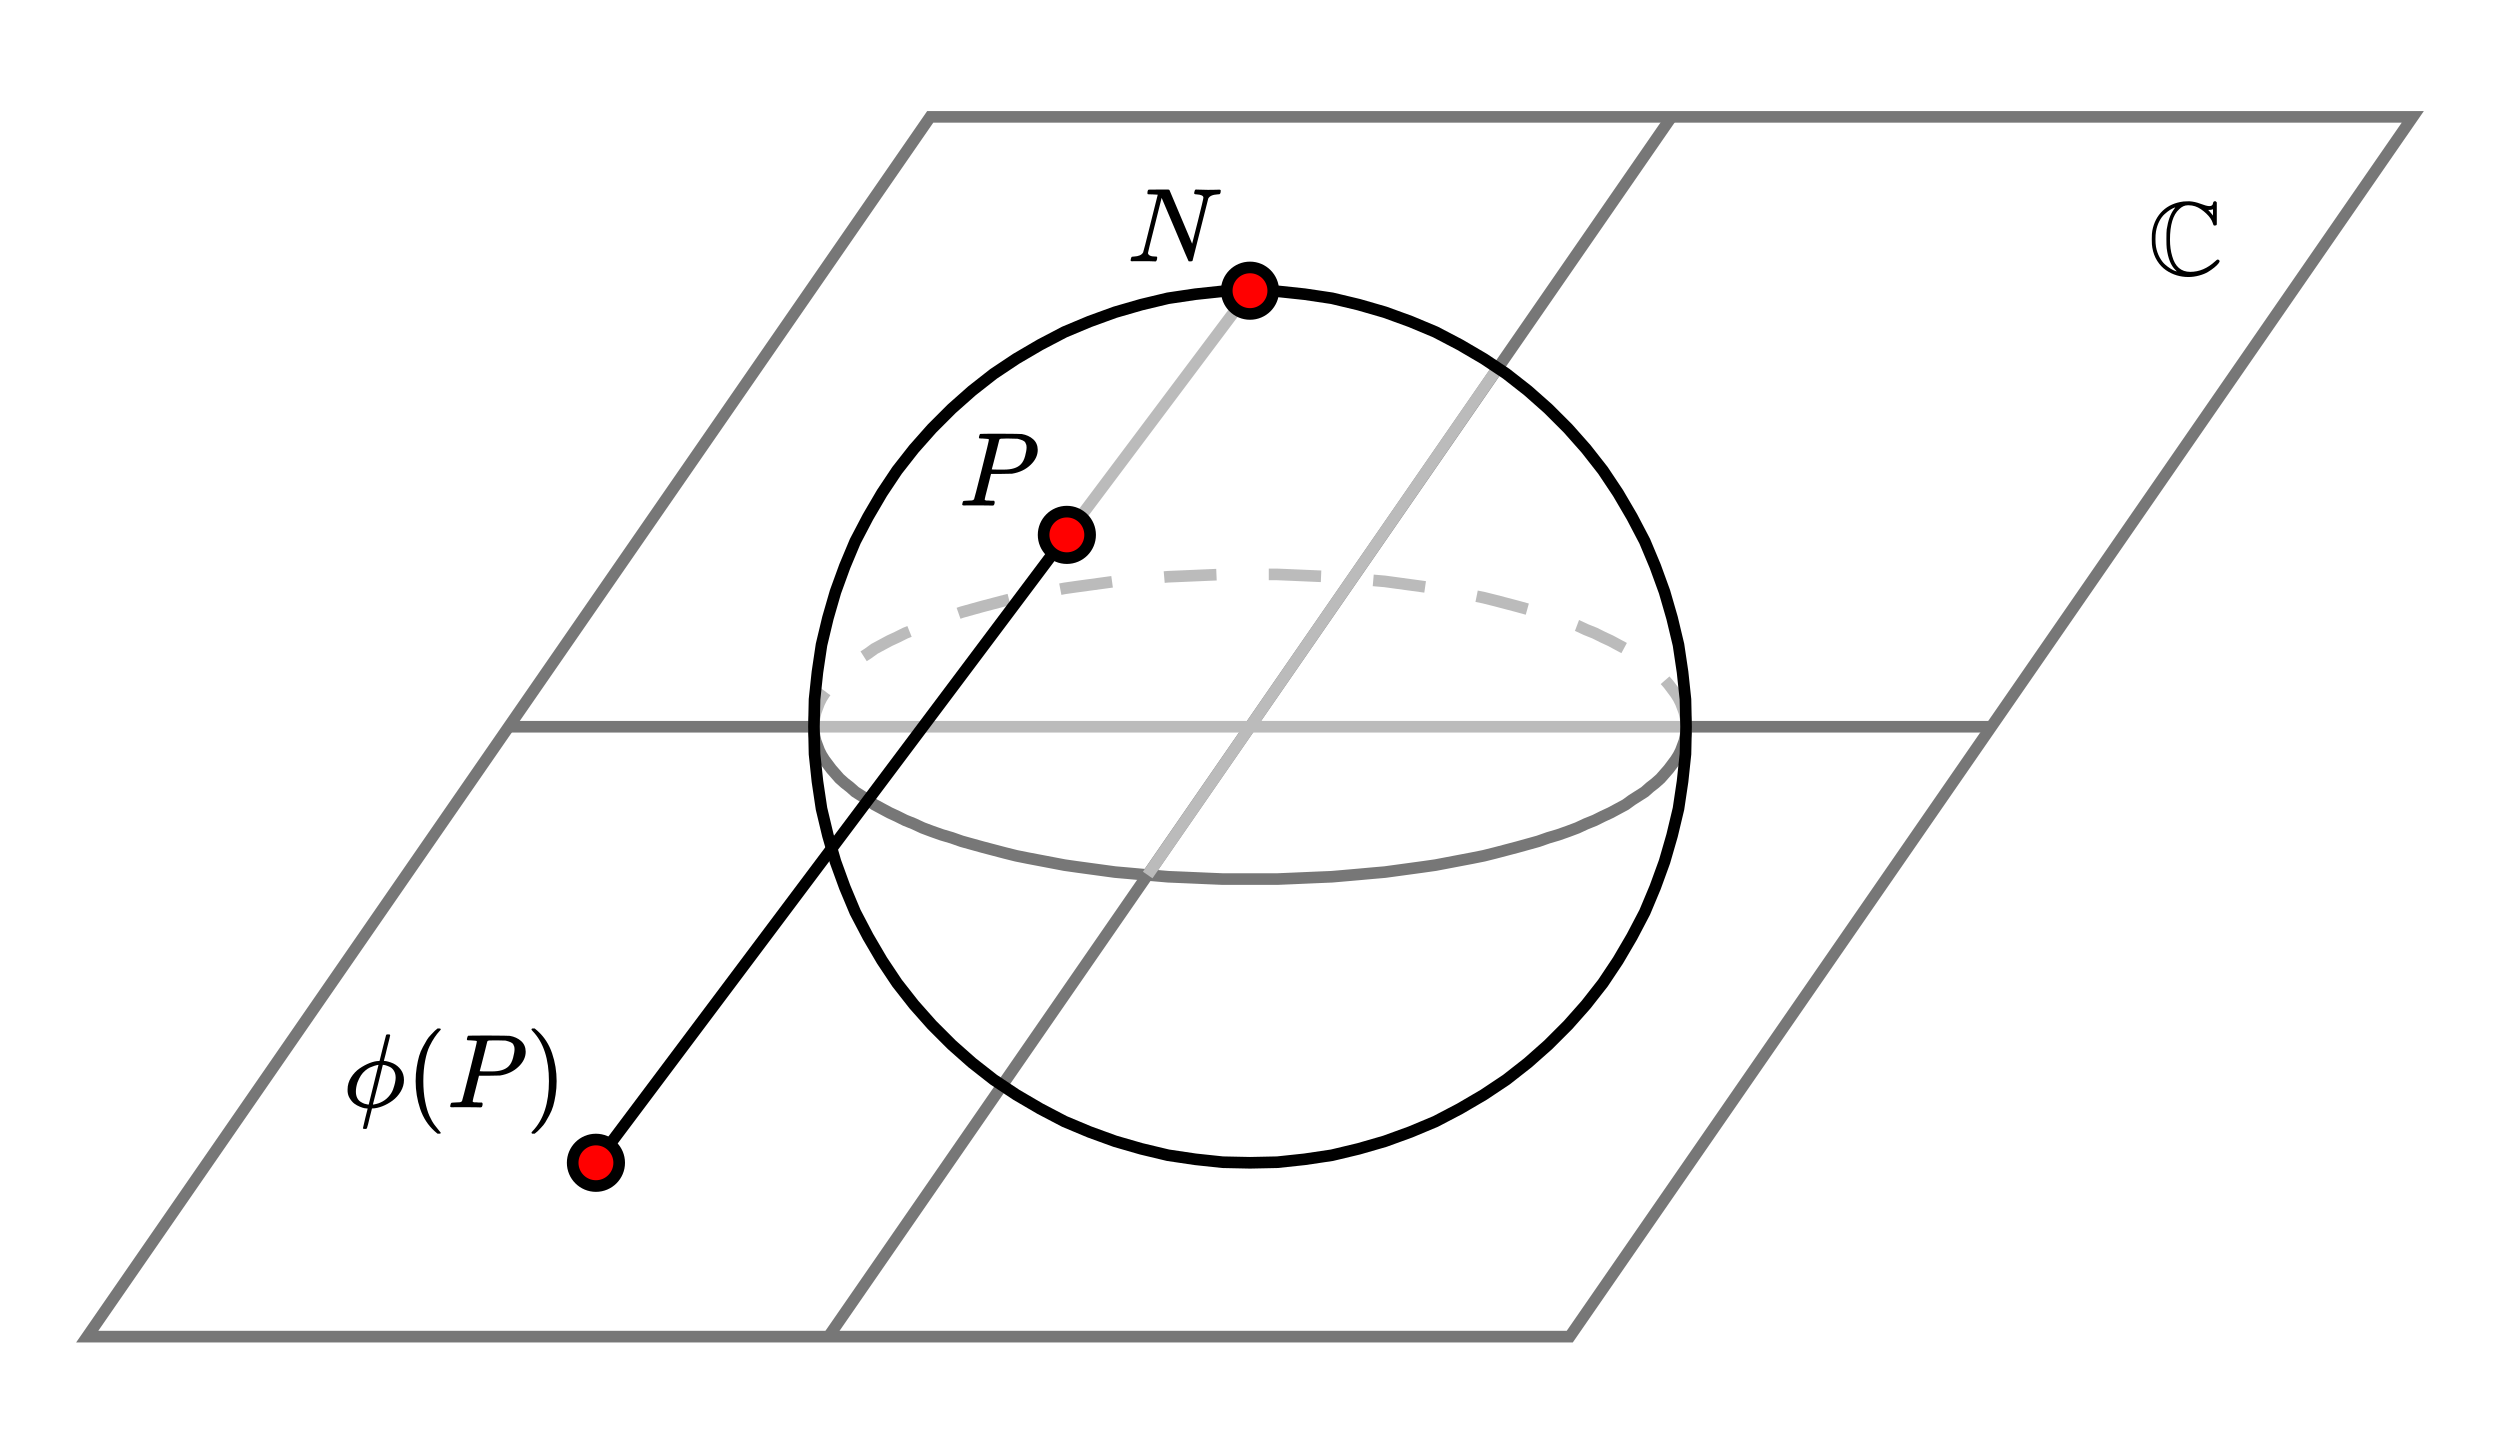 <svg xmlns="http://www.w3.org/2000/svg" id="diagram" width="430" height="250">
  <defs>
    <clipPath id="clipPath-0">
      <rect x="5.0" y="5.0" width="420.0" height="240.0"/>
    </clipPath>
    <clipPath id="clipPath-1">
      <rect x="5.0" y="5.0" width="420.0" height="240.0"/>
    </clipPath>
  </defs>
  <path id="path-0" d="M 290.0 125.0 L 290.0 124.2 L 289.9 123.4 L 289.7 122.5 L 289.4 121.7 L 289.1 120.9 L 288.7 120.1 L 288.2 119.3 L 287.6 118.5 L 287.0 117.7 L 286.3 116.9 L 285.6 116.1 L 284.7 115.3 L 283.8 114.6 L 282.9 113.8 L 281.8 113.1 L 280.7 112.4 L 279.6 111.6 L 278.3 110.9 L 277.0 110.2 L 275.7 109.6 L 274.3 108.9 L 272.8 108.3 L 271.3 107.6 L 269.7 107.0 L 268.0 106.4 L 266.3 105.9 L 264.6 105.3 L 262.8 104.8 L 261.0 104.3 L 259.1 103.8 L 257.2 103.3 L 255.2 102.8 L 253.2 102.4 L 251.1 102.0 L 249.0 101.6 L 246.9 101.2 L 244.8 100.9 L 242.6 100.6 L 240.4 100.3 L 238.2 100.0 L 235.9 99.8 L 233.7 99.6 L 231.4 99.4 L 229.1 99.2 L 226.7 99.1 L 224.4 99.0 L 222.1 98.9 L 219.7 98.8 L 217.4 98.8 L 215.0 98.8 L 212.6 98.8 L 210.3 98.8 L 207.9 98.9 L 205.6 99.0 L 203.3 99.1 L 200.9 99.2 L 198.6 99.4 L 196.3 99.6 L 194.1 99.8 L 191.8 100.0 L 189.6 100.3 L 187.4 100.6 L 185.2 100.9 L 183.1 101.2 L 181.0 101.6 L 178.9 102.0 L 176.8 102.4 L 174.8 102.8 L 172.8 103.3 L 170.9 103.8 L 169.0 104.3 L 167.2 104.8 L 165.4 105.3 L 163.7 105.9 L 162.0 106.4 L 160.3 107.0 L 158.7 107.6 L 157.2 108.3 L 155.7 108.9 L 154.3 109.6 L 153.0 110.2 L 151.7 110.9 L 150.4 111.6 L 149.3 112.4 L 148.2 113.1 L 147.1 113.8 L 146.2 114.6 L 145.3 115.3 L 144.4 116.1 L 143.7 116.9 L 143.0 117.7 L 142.4 118.5 L 141.8 119.3 L 141.3 120.1 L 140.9 120.9 L 140.6 121.7 L 140.3 122.5 L 140.1 123.4 L 140.0 124.2 L 140.0 125.0" stroke="#bbb" stroke-width="2" stroke-dasharray="9 9" fill="none" clip-path="url(#clipPath-1)"/>
  <path id="path-1" d="M 140.0 125.0 L 140.0 125.8 L 140.1 126.6 L 140.3 127.5 L 140.6 128.3 L 140.9 129.1 L 141.3 129.9 L 141.8 130.7 L 142.4 131.5 L 143.0 132.3 L 143.7 133.1 L 144.4 133.9 L 145.3 134.7 L 146.2 135.4 L 147.1 136.2 L 148.2 136.9 L 149.3 137.6 L 150.4 138.4 L 151.7 139.1 L 153.0 139.8 L 154.3 140.4 L 155.7 141.1 L 157.2 141.7 L 158.7 142.4 L 160.3 143.0 L 162.0 143.6 L 163.7 144.1 L 165.4 144.7 L 167.2 145.2 L 169.0 145.7 L 170.9 146.2 L 172.8 146.7 L 174.8 147.2 L 176.8 147.6 L 178.9 148.0 L 181.0 148.4 L 183.1 148.8 L 185.2 149.1 L 187.4 149.4 L 189.6 149.7 L 191.8 150.0 L 194.1 150.2 L 196.3 150.4 L 198.6 150.6 L 200.9 150.8 L 203.3 150.9 L 205.6 151.0 L 207.9 151.1 L 210.3 151.2 L 212.6 151.2 L 215.0 151.2 L 217.4 151.2 L 219.7 151.2 L 222.1 151.1 L 224.4 151.0 L 226.7 150.9 L 229.1 150.8 L 231.4 150.6 L 233.7 150.4 L 235.9 150.2 L 238.2 150.0 L 240.4 149.7 L 242.6 149.4 L 244.8 149.1 L 246.9 148.8 L 249.0 148.4 L 251.1 148.0 L 253.2 147.6 L 255.2 147.2 L 257.2 146.7 L 259.1 146.2 L 261.0 145.7 L 262.8 145.2 L 264.6 144.7 L 266.3 144.1 L 268.0 143.6 L 269.7 143.0 L 271.3 142.4 L 272.8 141.7 L 274.3 141.1 L 275.7 140.4 L 277.0 139.8 L 278.3 139.1 L 279.6 138.4 L 280.7 137.6 L 281.8 136.9 L 282.9 136.2 L 283.8 135.4 L 284.7 134.7 L 285.6 133.9 L 286.3 133.1 L 287.0 132.3 L 287.6 131.5 L 288.2 130.7 L 288.7 129.9 L 289.1 129.1 L 289.4 128.3 L 289.7 127.5 L 289.9 126.6 L 290.0 125.8 L 290.0 125.0" stroke="#777" stroke-width="2" fill="none" clip-path="url(#clipPath-1)"/>
  <line id="line-0" x1="287.5" y1="20.1" x2="142.5" y2="229.9" stroke="#777" stroke-width="2" fill="none"/>
  <line id="line-1" x1="290.0" y1="125.0" x2="140.0" y2="125.0" stroke="#bbb" stroke-width="2" fill="none"/>
  <line id="line-2" x1="197.4" y1="150.5" x2="257.6" y2="63.3" stroke="#bbb" stroke-width="2" fill="none"/>
  <line id="line-3" x1="342.5" y1="125.0" x2="290.0" y2="125.0" stroke="#777" stroke-width="2" fill="none"/>
  <line id="line-4" x1="87.5" y1="125.0" x2="140.0" y2="125.0" stroke="#777" stroke-width="2" fill="none"/>
  <path id="path-2" d="M 290.0 125.0 L 289.9 120.3 L 289.4 115.6 L 288.7 110.9 L 287.6 106.3 L 286.3 101.8 L 284.7 97.4 L 282.9 93.1 L 280.7 88.9 L 278.3 84.8 L 275.7 80.9 L 272.8 77.2 L 269.7 73.7 L 266.3 70.3 L 262.8 67.2 L 259.1 64.3 L 255.2 61.7 L 251.1 59.3 L 246.9 57.1 L 242.6 55.3 L 238.2 53.7 L 233.7 52.4 L 229.1 51.3 L 224.4 50.6 L 219.7 50.1 L 215.0 50.0 L 210.3 50.1 L 205.6 50.6 L 200.9 51.3 L 196.3 52.4 L 191.8 53.7 L 187.4 55.3 L 183.1 57.1 L 178.9 59.3 L 174.8 61.7 L 170.9 64.3 L 167.2 67.2 L 163.7 70.3 L 160.3 73.7 L 157.2 77.2 L 154.3 80.9 L 151.7 84.8 L 149.3 88.9 L 147.1 93.1 L 145.3 97.4 L 143.7 101.8 L 142.4 106.3 L 141.3 110.9 L 140.6 115.6 L 140.1 120.3 L 140.0 125.0 L 140.1 129.7 L 140.6 134.4 L 141.3 139.1 L 142.4 143.7 L 143.7 148.2 L 145.3 152.6 L 147.1 156.9 L 149.3 161.1 L 151.7 165.2 L 154.3 169.1 L 157.2 172.8 L 160.3 176.3 L 163.7 179.7 L 167.2 182.8 L 170.9 185.7 L 174.8 188.3 L 178.9 190.7 L 183.1 192.9 L 187.4 194.7 L 191.8 196.3 L 196.3 197.6 L 200.9 198.7 L 205.6 199.4 L 210.3 199.9 L 215.0 200.0 L 219.7 199.9 L 224.4 199.4 L 229.1 198.7 L 233.7 197.6 L 238.2 196.3 L 242.6 194.7 L 246.9 192.9 L 251.1 190.7 L 255.2 188.3 L 259.1 185.7 L 262.8 182.8 L 266.3 179.7 L 269.7 176.3 L 272.8 172.8 L 275.7 169.1 L 278.3 165.2 L 280.7 161.1 L 282.9 156.9 L 284.7 152.6 L 286.3 148.2 L 287.6 143.7 L 288.7 139.1 L 289.4 134.4 L 289.9 129.7 Z" stroke="black" stroke-width="2" fill="none"/>
  <path id="path-3" d="M 415.0 20.1 L 160.0 20.1 L 15.0 229.9 L 270.0 229.9 Z" stroke="#777" stroke-width="2" fill="none" clip-path="url(#clipPath-1)"/>
  <line id="line-5" x1="102.5" y1="200.0" x2="183.5" y2="92.0" stroke="black" stroke-width="2" fill="none"/>
  <line id="line-6" x1="215.0" y1="50.0" x2="183.5" y2="92.0" stroke="#bbb" stroke-width="2" fill="none"/>
  <g id="g-0">
    <g transform="translate(210.0,45.0) translate(-16.1,-12.4)">
      <g id="g-3">
        <svg xmlns:xlink="http://www.w3.org/1999/xlink" style="vertical-align: 0.000px" width="16.072px" height="12.360px" role="img" focusable="false" viewBox="0 -683 888 683" x="0.0" y="0.0">
          <defs>
            <path id="MJX-2-TEX-I-1D441" d="M234 637Q231 637 226 637Q201 637 196 638T191 649Q191 676 202 682Q204 683 299 683Q376 683 387 683T401 677Q612 181 616 168L670 381Q723 592 723 606Q723 633 659 637Q635 637 635 648Q635 650 637 660Q641 676 643 679T653 683Q656 683 684 682T767 680Q817 680 843 681T873 682Q888 682 888 672Q888 650 880 642Q878 637 858 637Q787 633 769 597L620 7Q618 0 599 0Q585 0 582 2Q579 5 453 305L326 604L261 344Q196 88 196 79Q201 46 268 46H278Q284 41 284 38T282 19Q278 6 272 0H259Q228 2 151 2Q123 2 100 2T63 2T46 1Q31 1 31 10Q31 14 34 26T39 40Q41 46 62 46Q130 49 150 85Q154 91 221 362L289 634Q287 635 234 637Z"/>
          </defs>
          <g stroke="currentColor" fill="currentColor" stroke-width="0" transform="scale(1,-1)">
            <g data-mml-node="math">
              <g data-mml-node="mi" data-semantic-type="identifier" data-semantic-role="latinletter" data-semantic-font="italic" data-semantic-annotation="clearspeak:simple" data-semantic-id="0" data-semantic-speech="upper N">
                <use data-c="1D441" xlink:href="#MJX-2-TEX-I-1D441"/>
              </g>
            </g>
          </g>
        </svg>
      </g>
    </g>
    <circle cx="215.0" cy="50.0" r="4" stroke="black" stroke-width="2" fill="red"/>
  </g>
  <g id="g-1">
    <g transform="translate(97.5,195.0) translate(-38.5,-18.1)">
      <g id="g-4">
        <svg xmlns:xlink="http://www.w3.org/1999/xlink" style="vertical-align: -4.528px" width="38.464px" height="18.096px" role="img" focusable="false" viewBox="0 -750 2125 1000" x="0.0" y="0.0">
          <defs>
            <path id="MJX-3-TEX-I-1D719" d="M409 688Q413 694 421 694H429H442Q448 688 448 686Q448 679 418 563Q411 535 404 504T392 458L388 442Q388 441 397 441T429 435T477 418Q521 397 550 357T579 260T548 151T471 65T374 11T279 -10H275L251 -105Q245 -128 238 -160Q230 -192 227 -198T215 -205H209Q189 -205 189 -198Q189 -193 211 -103L234 -11Q234 -10 226 -10Q221 -10 206 -8T161 6T107 36T62 89T43 171Q43 231 76 284T157 370T254 422T342 441Q347 441 348 445L378 567Q409 686 409 688ZM122 150Q122 116 134 91T167 53T203 35T237 27H244L337 404Q333 404 326 403T297 395T255 379T211 350T170 304Q152 276 137 237Q122 191 122 150ZM500 282Q500 320 484 347T444 385T405 400T381 404H378L332 217L284 29Q284 27 285 27Q293 27 317 33T357 47Q400 66 431 100T475 170T494 234T500 282Z"/>
            <path id="MJX-3-TEX-N-2061" d=""/>
            <path id="MJX-3-TEX-N-28" d="M94 250Q94 319 104 381T127 488T164 576T202 643T244 695T277 729T302 750H315H319Q333 750 333 741Q333 738 316 720T275 667T226 581T184 443T167 250T184 58T225 -81T274 -167T316 -220T333 -241Q333 -250 318 -250H315H302L274 -226Q180 -141 137 -14T94 250Z"/>
            <path id="MJX-3-TEX-I-1D443" d="M287 628Q287 635 230 637Q206 637 199 638T192 648Q192 649 194 659Q200 679 203 681T397 683Q587 682 600 680Q664 669 707 631T751 530Q751 453 685 389Q616 321 507 303Q500 302 402 301H307L277 182Q247 66 247 59Q247 55 248 54T255 50T272 48T305 46H336Q342 37 342 35Q342 19 335 5Q330 0 319 0Q316 0 282 1T182 2Q120 2 87 2T51 1Q33 1 33 11Q33 13 36 25Q40 41 44 43T67 46Q94 46 127 49Q141 52 146 61Q149 65 218 339T287 628ZM645 554Q645 567 643 575T634 597T609 619T560 635Q553 636 480 637Q463 637 445 637T416 636T404 636Q391 635 386 627Q384 621 367 550T332 412T314 344Q314 342 395 342H407H430Q542 342 590 392Q617 419 631 471T645 554Z"/>
            <path id="MJX-3-TEX-N-29" d="M60 749L64 750Q69 750 74 750H86L114 726Q208 641 251 514T294 250Q294 182 284 119T261 12T224 -76T186 -143T145 -194T113 -227T90 -246Q87 -249 86 -250H74Q66 -250 63 -250T58 -247T55 -238Q56 -237 66 -225Q221 -64 221 250T66 725Q56 737 55 738Q55 746 60 749Z"/>
          </defs>
          <g stroke="currentColor" fill="currentColor" stroke-width="0" transform="scale(1,-1)">
            <g data-mml-node="math" data-semantic-type="appl" data-semantic-role="simple function" data-semantic-annotation="clearspeak:simple" data-semantic-id="6" data-semantic-children="0,4" data-semantic-content="5,0" data-semantic-speech="phi left parenthesis upper P right parenthesis">
              <g data-mml-node="mi" data-semantic-type="identifier" data-semantic-role="simple function" data-semantic-font="italic" data-semantic-annotation="clearspeak:simple" data-semantic-id="0" data-semantic-parent="6" data-semantic-operator="appl" data-semantic-speech="phi">
                <use data-c="1D719" xlink:href="#MJX-3-TEX-I-1D719"/>
              </g>
              <g data-mml-node="mo" data-semantic-type="punctuation" data-semantic-role="application" data-semantic-id="5" data-semantic-parent="6" data-semantic-added="true" data-semantic-operator="appl" data-semantic-speech="of" transform="translate(596,0)">
                <use data-c="2061" xlink:href="#MJX-3-TEX-N-2061"/>
              </g>
              <g data-mml-node="mrow" data-semantic-type="fenced" data-semantic-role="leftright" data-semantic-id="4" data-semantic-children="2" data-semantic-content="1,3" data-semantic-parent="6" data-semantic-speech="left parenthesis upper P right parenthesis" transform="translate(596,0)">
                <g data-mml-node="mo" data-semantic-type="fence" data-semantic-role="open" data-semantic-id="1" data-semantic-parent="4" data-semantic-operator="fenced" data-semantic-speech="left parenthesis">
                  <use data-c="28" xlink:href="#MJX-3-TEX-N-28"/>
                </g>
                <g data-mml-node="mi" data-semantic-type="identifier" data-semantic-role="latinletter" data-semantic-font="italic" data-semantic-annotation="clearspeak:simple" data-semantic-id="2" data-semantic-parent="4" data-semantic-speech="upper P" transform="translate(389,0)">
                  <use data-c="1D443" xlink:href="#MJX-3-TEX-I-1D443"/>
                </g>
                <g data-mml-node="mo" data-semantic-type="fence" data-semantic-role="close" data-semantic-id="3" data-semantic-parent="4" data-semantic-operator="fenced" data-semantic-speech="right parenthesis" transform="translate(1140,0)">
                  <use data-c="29" xlink:href="#MJX-3-TEX-N-29"/>
                </g>
              </g>
            </g>
          </g>
        </svg>
      </g>
    </g>
    <circle cx="102.5" cy="200.0" r="4" stroke="black" stroke-width="2" fill="red"/>
  </g>
  <g id="g-2">
    <g transform="translate(178.5,87.0) translate(-13.6,-12.4)">
      <g id="g-5">
        <svg xmlns:xlink="http://www.w3.org/1999/xlink" style="vertical-align: 0.000px" width="13.592px" height="12.360px" role="img" focusable="false" viewBox="0 -683 751 683" x="0.0" y="0.0">
          <defs>
            <path id="MJX-4-TEX-I-1D443" d="M287 628Q287 635 230 637Q206 637 199 638T192 648Q192 649 194 659Q200 679 203 681T397 683Q587 682 600 680Q664 669 707 631T751 530Q751 453 685 389Q616 321 507 303Q500 302 402 301H307L277 182Q247 66 247 59Q247 55 248 54T255 50T272 48T305 46H336Q342 37 342 35Q342 19 335 5Q330 0 319 0Q316 0 282 1T182 2Q120 2 87 2T51 1Q33 1 33 11Q33 13 36 25Q40 41 44 43T67 46Q94 46 127 49Q141 52 146 61Q149 65 218 339T287 628ZM645 554Q645 567 643 575T634 597T609 619T560 635Q553 636 480 637Q463 637 445 637T416 636T404 636Q391 635 386 627Q384 621 367 550T332 412T314 344Q314 342 395 342H407H430Q542 342 590 392Q617 419 631 471T645 554Z"/>
          </defs>
          <g stroke="currentColor" fill="currentColor" stroke-width="0" transform="scale(1,-1)">
            <g data-mml-node="math">
              <g data-mml-node="mi" data-semantic-type="identifier" data-semantic-role="latinletter" data-semantic-font="italic" data-semantic-annotation="clearspeak:simple" data-semantic-id="0" data-semantic-speech="upper P">
                <use data-c="1D443" xlink:href="#MJX-4-TEX-I-1D443"/>
              </g>
            </g>
          </g>
        </svg>
      </g>
    </g>
    <circle cx="183.5" cy="92.0" r="4" stroke="black" stroke-width="2" fill="red"/>
  </g>
  <g id="label-3" transform="translate(375.9,34.6) translate(-6.5,-0.0)">
    <g id="g-6">
      <svg xmlns:xlink="http://www.w3.org/1999/xlink" style="vertical-align: -0.344px" width="13.064px" height="13.048px" role="img" focusable="false" viewBox="0 -702 722 721" x="0.0" y="0.0">
        <defs>
          <path id="MJX-5-TEX-D-2102" d="M684 131Q684 125 672 109T633 71T573 29T489 -5T386 -19Q330 -19 276 -3T174 46T91 134T44 261Q39 283 39 341T44 421Q66 538 143 611T341 699Q344 699 364 700T395 701Q449 698 503 677T585 655Q603 655 611 662T620 678T625 694T639 702Q650 702 657 690V481L653 474Q640 467 628 472Q624 476 618 496T595 541Q562 587 507 625T390 663H381Q337 663 299 625Q212 547 212 336Q212 249 233 179Q274 30 405 30Q533 30 641 130Q658 147 666 147Q671 147 677 143T684 131ZM250 625Q264 643 261 643Q238 635 214 620T161 579T110 510T79 414Q74 384 74 341T79 268Q89 213 113 169T164 101T217 61T260 39L277 34Q270 41 264 48Q199 111 181 254Q178 281 178 344T181 434Q200 559 250 625ZM621 565V625Q617 623 613 623Q603 619 590 619H575L588 605Q608 583 610 579L621 565Z"/>
        </defs>
        <g stroke="currentColor" fill="currentColor" stroke-width="0" transform="scale(1,-1)">
          <g data-mml-node="math">
            <g data-mml-node="TeXAtom" data-mjx-texclass="ORD">
              <g data-mml-node="TeXAtom" data-mjx-texclass="ORD">
                <g data-mml-node="mi" data-semantic-type="identifier" data-semantic-role="numbersetletter" data-semantic-font="double-struck" data-semantic-id="0" data-semantic-attributes="texclass:ORD" data-semantic-speech="double struck upper C">
                  <use data-c="2102" xlink:href="#MJX-5-TEX-D-2102"/>
                </g>
              </g>
            </g>
          </g>
        </g>
      </svg>
    </g>
  </g>
</svg>
